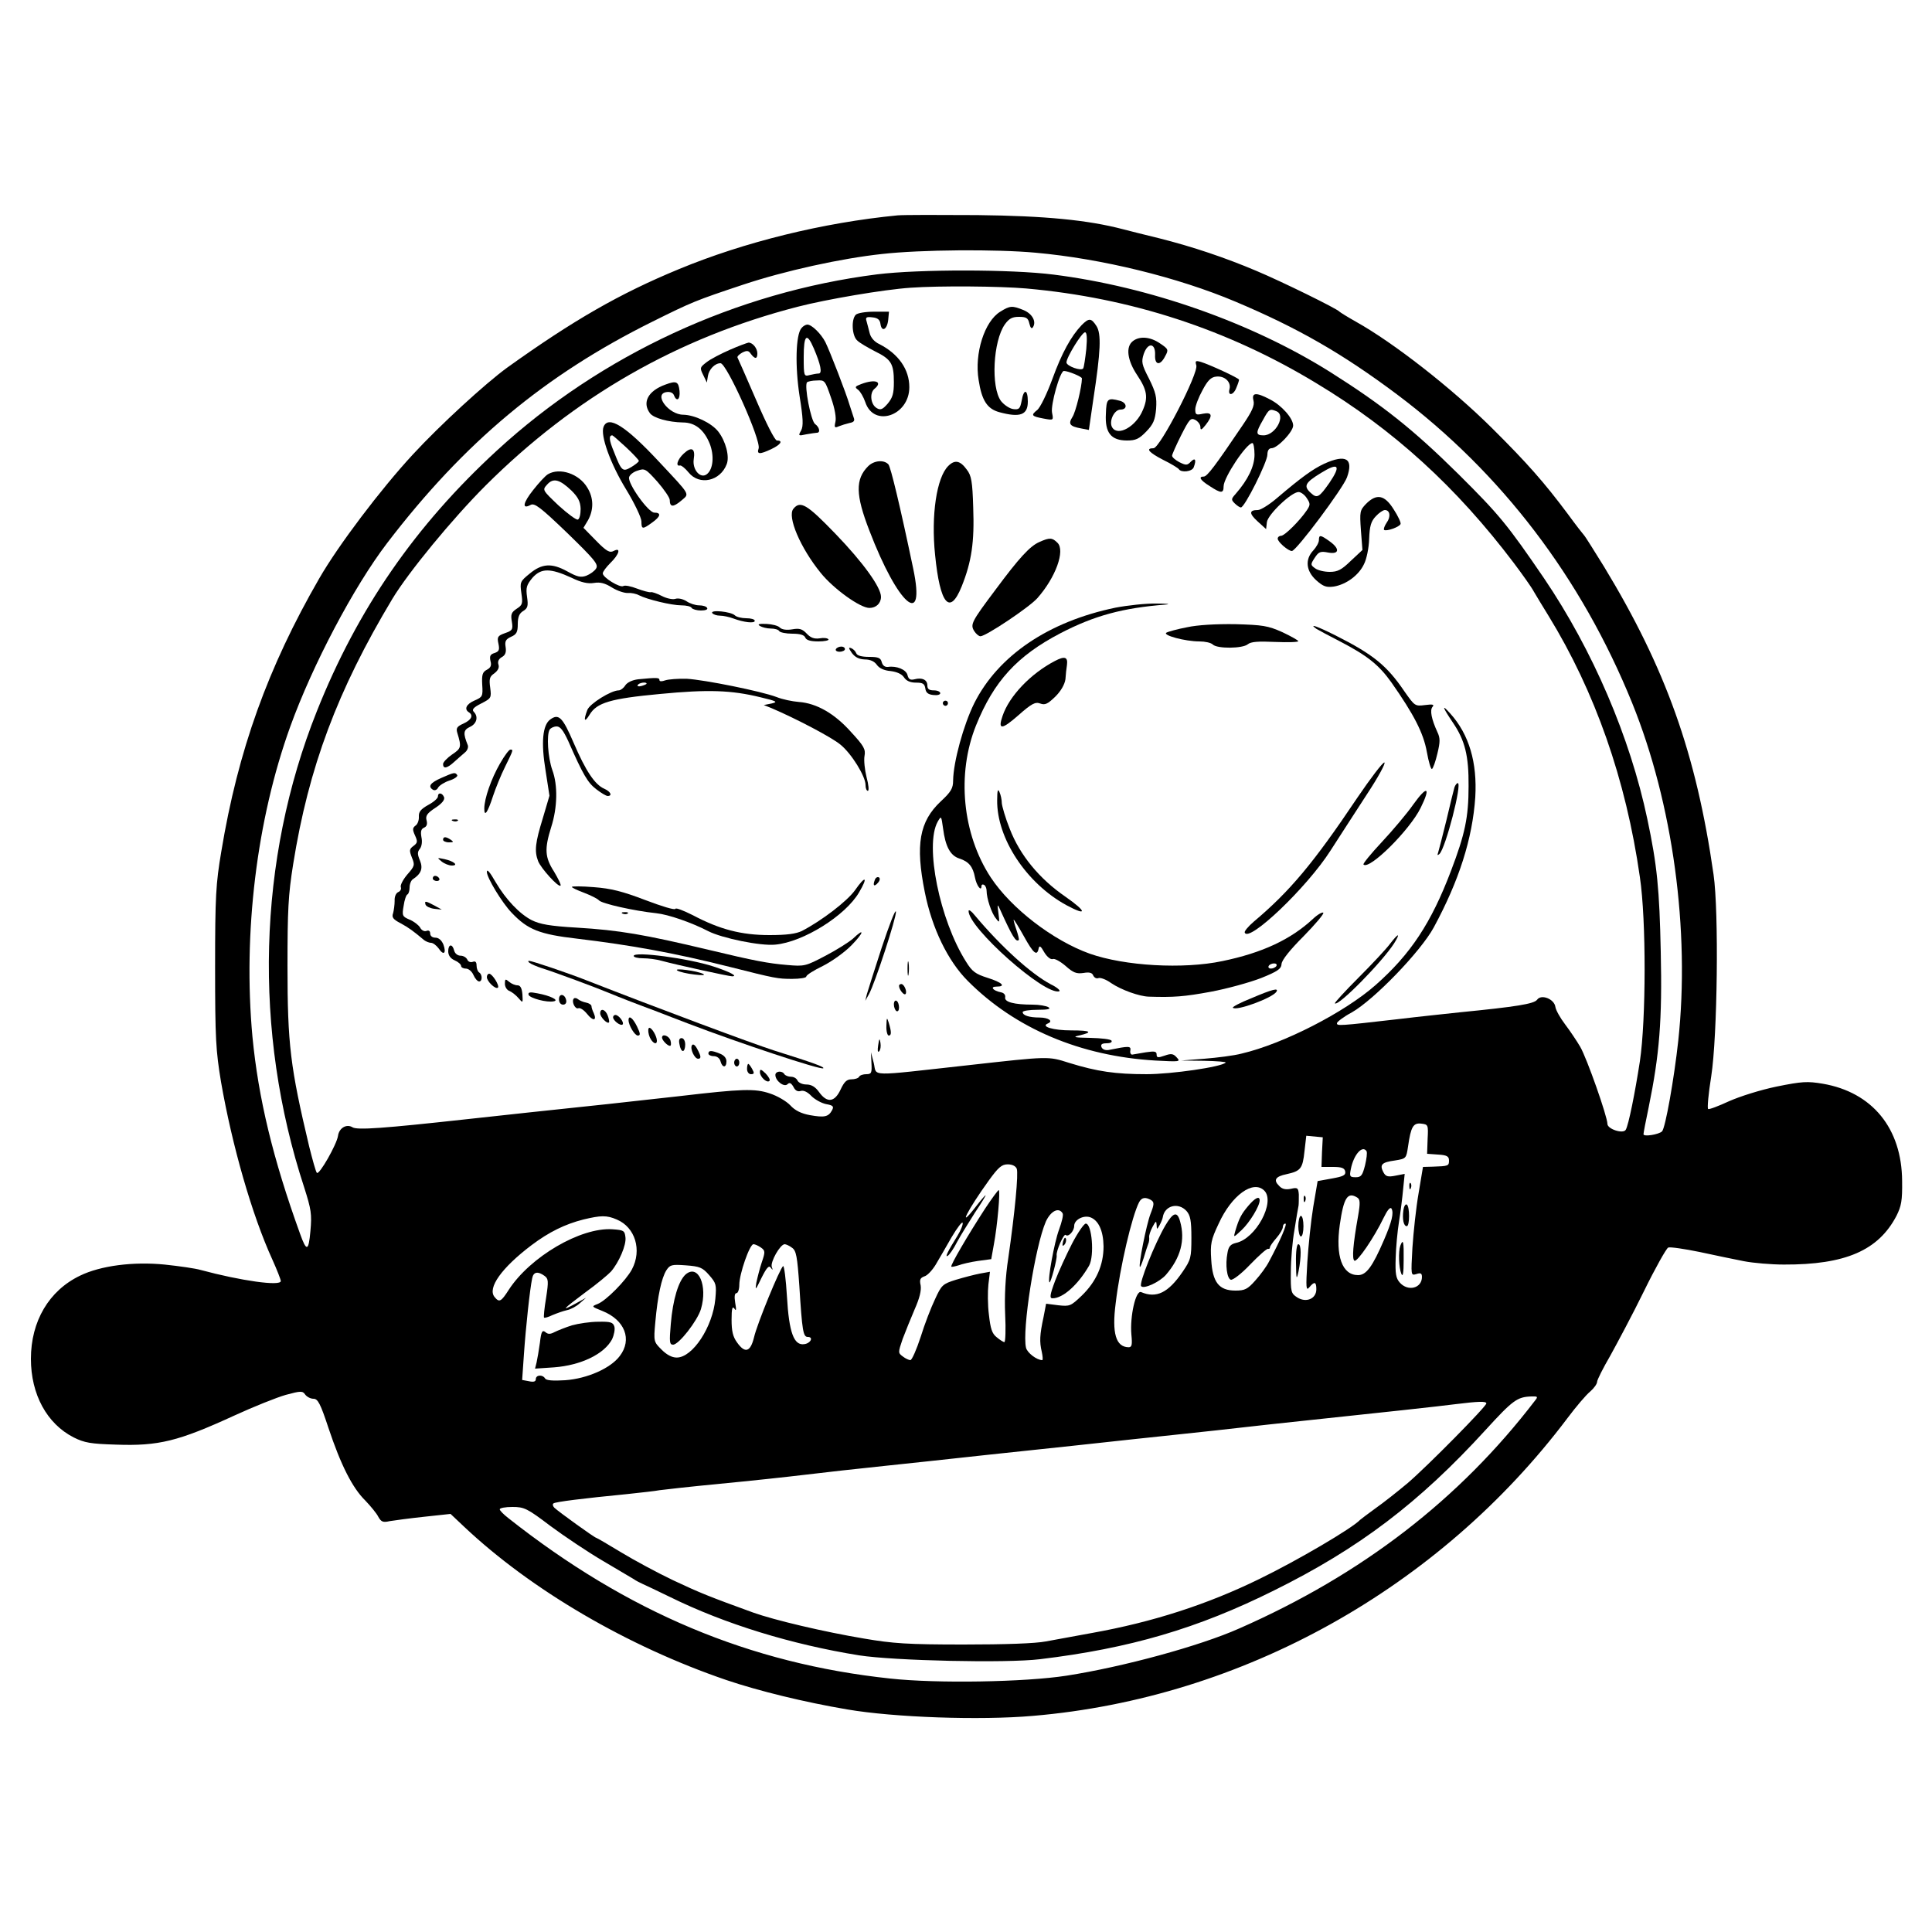 <?xml version="1.0" standalone="no"?>
<!DOCTYPE svg PUBLIC "-//W3C//DTD SVG 20010904//EN"
 "http://www.w3.org/TR/2001/REC-SVG-20010904/DTD/svg10.dtd">
<svg version="1.0" xmlns="http://www.w3.org/2000/svg"
 width="750pt" height="750pt" viewBox="0 0 750 750"
 preserveAspectRatio="xMidYMid meet">

<g transform="translate(0,750) scale(0.1,-0.1)"
fill="#000000" stroke="none">
<path d="M3485 6664 c-290 -28 -597 -104 -850 -209 -230 -95 -409 -198 -666
-382 -84 -61 -260 -222 -367 -338 -123 -133 -289 -352 -363 -481 -199 -345
-315 -667 -380 -1060 -21 -125 -24 -171 -24 -449 0 -278 3 -324 23 -445 43
-247 120 -516 199 -689 18 -40 33 -78 33 -84 0 -21 -155 1 -311 43 -20 6 -83
15 -140 21 -121 12 -248 -4 -328 -43 -121 -58 -191 -177 -191 -323 0 -138 62
-252 166 -305 42 -21 66 -25 164 -28 166 -6 242 13 460 113 74 34 164 70 199
80 59 16 66 16 76 1 7 -9 21 -16 32 -16 17 0 27 -19 58 -113 48 -144 93 -233
143 -282 21 -22 45 -51 51 -64 11 -19 18 -22 44 -16 18 3 78 11 134 17 l102
11 53 -50 c260 -245 634 -464 1018 -595 124 -42 303 -86 469 -114 181 -31 515
-43 721 -25 813 69 1578 496 2075 1156 33 44 72 90 88 103 15 13 27 30 27 38
0 7 23 53 51 101 27 49 87 161 131 251 44 90 87 166 94 169 8 3 62 -5 121 -17
60 -13 137 -29 173 -36 36 -7 106 -13 155 -13 239 -1 367 55 437 189 19 38 23
59 22 135 -1 205 -116 345 -308 378 -60 10 -80 9 -179 -11 -63 -13 -142 -38
-185 -57 -41 -19 -78 -33 -81 -30 -4 2 1 59 12 127 24 154 30 638 9 783 -67
469 -186 801 -425 1195 -39 63 -73 117 -76 120 -3 3 -33 41 -65 85 -91 122
-158 198 -294 333 -157 156 -383 332 -528 413 -32 18 -61 36 -64 39 -8 11
-226 118 -324 159 -118 50 -245 93 -376 126 -58 14 -121 30 -140 35 -137 36
-303 52 -565 55 -148 1 -288 1 -310 -1z m535 -145 c256 -23 551 -95 776 -190
242 -102 416 -202 627 -360 405 -304 716 -712 913 -1198 158 -390 225 -883
179 -1311 -16 -147 -50 -339 -63 -352 -12 -12 -72 -22 -72 -11 0 5 9 52 20
104 42 205 53 338 47 604 -5 243 -14 336 -52 515 -67 318 -212 656 -401 935
-142 208 -173 246 -333 405 -176 174 -295 268 -496 395 -305 192 -703 332
-1075 379 -165 21 -523 21 -685 1 -546 -69 -1071 -312 -1475 -683 -317 -291
-542 -616 -700 -1013 -230 -576 -248 -1243 -49 -1849 27 -85 30 -103 24 -169
-7 -79 -15 -81 -40 -11 -106 293 -162 527 -185 765 -37 402 16 842 147 1205
86 238 246 542 376 712 299 391 612 652 1029 859 155 77 167 82 353 144 162
54 381 102 539 119 151 17 444 19 596 5z m-35 -139 c404 -36 779 -158 1124
-367 301 -181 545 -404 768 -699 33 -44 68 -93 77 -110 9 -16 35 -58 57 -94
181 -295 301 -636 355 -1015 25 -167 24 -554 0 -715 -19 -123 -44 -248 -55
-266 -10 -17 -71 3 -71 23 0 28 -80 256 -106 300 -13 22 -39 61 -58 86 -19 25
-36 55 -38 68 -4 31 -55 51 -71 28 -12 -16 -79 -27 -302 -49 -55 -6 -161 -17
-235 -26 -235 -27 -240 -27 -240 -16 0 5 26 25 58 42 86 49 267 236 318 330
98 181 150 344 161 505 8 135 -24 244 -97 325 -35 39 -31 26 10 -35 47 -69 62
-129 61 -247 0 -121 -14 -186 -68 -328 -77 -203 -157 -324 -293 -444 -120
-106 -358 -228 -520 -266 -30 -8 -95 -16 -145 -20 l-90 -7 89 -1 c49 -1 87 -4
84 -7 -16 -17 -211 -45 -307 -45 -120 0 -191 10 -301 44 -82 26 -76 26 -390
-9 -398 -44 -355 -45 -368 8 l-11 42 2 -42 c2 -38 0 -43 -20 -43 -12 0 -25 -4
-28 -10 -3 -6 -17 -10 -30 -10 -18 0 -28 -10 -42 -40 -23 -49 -52 -53 -83 -10
-15 21 -30 30 -50 30 -15 0 -30 7 -34 15 -3 8 -14 15 -25 15 -11 0 -23 5 -26
10 -9 15 -35 12 -35 -3 0 -23 34 -49 47 -36 8 8 14 5 23 -10 7 -15 17 -20 29
-16 11 3 26 -4 41 -20 13 -13 38 -27 56 -31 28 -5 32 -9 24 -24 -14 -26 -30
-29 -86 -19 -33 6 -58 18 -76 38 -15 16 -51 37 -79 46 -58 20 -110 18 -349
-10 -74 -8 -200 -22 -280 -31 -237 -25 -396 -42 -550 -59 -319 -35 -424 -43
-442 -31 -23 14 -52 -3 -56 -34 -5 -33 -73 -153 -82 -143 -4 4 -17 51 -30 103
-73 307 -84 395 -84 700 0 217 3 276 22 395 60 376 172 675 385 1030 62 103
233 311 362 440 346 345 746 574 1211 694 112 29 335 67 439 74 112 8 347 6
450 -3z m1557 -3302 l-2 -57 42 -3 c35 -2 43 -7 43 -23 0 -21 -2 -22 -63 -24
l-38 -1 -17 -102 c-10 -57 -20 -152 -24 -212 -6 -108 -6 -108 15 -102 17 6 22
3 22 -11 0 -44 -54 -58 -86 -22 -15 17 -18 34 -16 95 1 41 7 105 13 142 6 37
13 93 16 126 l6 59 -36 -7 c-30 -6 -38 -3 -47 14 -15 29 -6 38 45 45 44 7 44
8 51 54 11 77 20 93 52 89 26 -3 27 -5 24 -60z m-410 -50 l-2 -58 44 0 c34 0
45 -4 48 -17 3 -15 -7 -20 -52 -28 l-55 -10 -17 -100 c-9 -55 -19 -152 -23
-215 -6 -100 -5 -113 8 -97 20 24 27 21 27 -8 0 -37 -40 -54 -75 -31 -23 15
-25 21 -24 99 0 45 6 118 14 162 7 44 14 87 16 95 1 8 1 28 1 43 -2 26 -5 28
-31 22 -20 -4 -34 -1 -45 11 -24 23 -15 37 29 46 54 12 62 21 69 89 l7 60 32
-3 32 -3 -3 -57z m173 3 c3 -6 0 -30 -6 -55 -10 -39 -15 -46 -36 -46 -23 0
-25 3 -19 32 11 56 45 94 61 69z m-1358 -68 c7 -18 -7 -168 -33 -348 -11 -70
-15 -149 -12 -217 3 -60 1 -108 -3 -108 -4 0 -17 8 -30 19 -18 14 -24 33 -30
87 -5 38 -5 91 -2 118 l6 49 -39 -7 c-21 -4 -63 -15 -93 -24 -51 -16 -56 -20
-81 -75 -15 -31 -41 -98 -56 -147 -16 -49 -34 -90 -40 -90 -5 0 -19 6 -29 14
-19 14 -19 15 -1 68 11 29 32 81 47 116 19 43 26 72 23 92 -5 22 -2 29 14 35
12 3 31 24 44 45 13 22 41 70 62 107 22 37 41 62 43 56 2 -6 -7 -29 -20 -50
-38 -61 -50 -86 -38 -78 6 3 23 27 36 53 14 26 46 77 70 115 25 37 43 67 41
67 -2 0 -20 -21 -40 -47 -71 -91 -30 -10 53 105 37 51 50 62 73 62 18 0 31 -7
35 -17z m961 -85 c44 -44 -33 -187 -110 -203 -21 -5 -29 -14 -33 -39 -9 -46
-2 -99 13 -104 8 -2 42 24 75 59 34 35 65 63 70 61 4 -1 7 1 7 6 0 4 11 20 25
36 14 16 25 35 25 43 0 7 4 13 10 13 8 0 -19 -64 -64 -148 -9 -18 -33 -51 -53
-73 -30 -34 -41 -39 -77 -39 -64 0 -89 32 -94 120 -4 61 -1 77 29 140 50 110
134 171 177 128z m361 -27 c11 -7 12 -20 3 -72 -20 -112 -24 -167 -14 -173 11
-6 77 91 113 166 15 31 26 44 31 36 9 -17 2 -49 -30 -123 -44 -102 -68 -135
-100 -135 -62 0 -88 74 -71 195 15 105 30 130 68 106z m-800 -10 c12 -8 12
-16 -3 -54 -16 -42 -47 -199 -41 -205 2 -2 8 14 15 35 6 21 14 45 17 53 4 8 5
21 4 27 -1 7 5 25 13 40 13 24 15 25 16 8 1 -19 1 -19 11 -2 6 11 12 25 13 32
7 45 60 59 92 24 15 -17 19 -37 19 -104 0 -77 -2 -85 -34 -132 -56 -82 -102
-104 -161 -79 -21 9 -44 -94 -38 -164 4 -41 2 -50 -11 -50 -49 1 -65 54 -50
170 17 143 63 338 91 393 10 19 25 21 47 8z m-344 -51 c4 -6 -3 -34 -14 -64
-18 -48 -45 -196 -37 -204 5 -4 30 91 28 104 -3 17 28 87 35 80 10 -10 33 15
33 35 0 23 34 42 61 34 33 -11 52 -52 53 -113 0 -73 -28 -137 -85 -192 -42
-40 -46 -42 -91 -37 l-47 6 -10 -52 c-15 -69 -16 -96 -7 -134 4 -18 5 -33 2
-33 -21 0 -58 28 -63 48 -16 67 35 393 77 490 19 41 50 57 65 32z m-1731 -24
c72 -30 99 -119 59 -194 -23 -43 -101 -122 -133 -134 -25 -10 -24 -10 18 -27
88 -35 117 -111 68 -175 -36 -48 -127 -88 -212 -94 -47 -3 -74 -1 -78 7 -10
16 -36 14 -36 -3 0 -9 -8 -12 -26 -8 l-27 5 7 101 c7 102 23 252 32 294 5 25
22 28 48 9 15 -11 16 -20 6 -85 -7 -41 -10 -75 -8 -77 2 -2 17 2 33 10 17 7
42 16 56 19 15 3 37 15 50 27 l24 21 -38 -21 c-62 -34 -54 -25 34 41 46 33 91
71 101 82 31 36 60 103 56 133 -3 26 -7 28 -51 31 -123 8 -319 -107 -402 -235
-30 -47 -37 -50 -55 -28 -29 35 28 114 143 201 69 52 131 82 202 100 67 16 90
17 129 0z m560 -109 c17 -12 17 -17 3 -58 -8 -24 -17 -60 -21 -79 -5 -31 -3
-29 20 19 20 40 29 50 36 40 8 -11 9 -10 4 3 -6 19 32 87 50 88 5 0 19 -6 29
-14 16 -11 20 -34 28 -147 11 -178 15 -199 33 -199 23 0 11 -25 -14 -28 -40
-6 -59 45 -67 184 -4 68 -11 122 -15 119 -12 -8 -101 -224 -113 -277 -14 -57
-35 -63 -66 -19 -16 22 -21 44 -21 88 0 43 3 54 11 43 7 -11 8 -5 3 23 -4 24
-2 37 5 37 6 0 11 15 11 33 0 41 40 157 55 157 6 0 19 -6 29 -13z m-201 -107
c27 -31 29 -37 24 -92 -10 -109 -88 -228 -150 -228 -19 0 -39 11 -59 31 -30
30 -31 31 -24 107 9 101 24 171 43 201 14 21 20 23 75 19 54 -4 65 -8 91 -38z
m3206 -487 c-293 -383 -671 -675 -1149 -885 -153 -68 -451 -149 -670 -183
-161 -25 -503 -31 -685 -11 -544 58 -1019 257 -1482 623 -18 14 -33 29 -33 34
0 5 22 9 49 9 46 0 57 -5 148 -74 54 -40 145 -101 203 -135 58 -34 112 -66
120 -71 8 -6 24 -14 35 -19 11 -5 58 -27 105 -50 215 -106 474 -185 735 -227
135 -21 571 -31 702 -15 349 42 612 119 909 267 329 163 563 340 822 624 105
115 122 127 176 129 26 1 27 -1 15 -16z m-189 -11 c0 -12 -229 -244 -305 -309
-38 -32 -95 -77 -125 -98 -30 -22 -57 -42 -60 -45 -31 -33 -244 -158 -390
-229 -204 -100 -416 -168 -650 -210 -63 -12 -144 -26 -180 -33 -41 -8 -158
-12 -320 -12 -217 0 -274 4 -385 23 -156 26 -350 72 -431 101 -171 62 -208 77
-310 125 -61 29 -152 78 -203 109 -51 31 -94 56 -96 56 -6 0 -146 101 -163
117 -6 6 -8 14 -3 17 9 6 112 19 286 36 55 6 111 12 125 15 14 2 120 14 235
25 116 11 264 27 330 35 66 8 208 24 315 35 107 11 233 25 280 30 47 5 173 19
280 30 107 11 233 25 280 30 47 5 173 19 280 30 107 11 231 25 275 30 44 5
143 16 220 24 313 33 534 57 595 65 89 11 120 12 120 3z"/>
<path d="M3883 6290 c-61 -37 -101 -162 -84 -265 12 -79 33 -112 80 -125 81
-22 111 -11 111 41 0 49 -16 51 -24 3 -6 -31 -10 -35 -33 -32 -14 2 -35 16
-47 31 -40 54 -31 233 15 298 16 22 28 29 54 29 29 0 36 -4 41 -26 4 -17 9
-22 14 -14 14 22 -3 52 -36 66 -44 18 -53 18 -91 -6z"/>
<path d="M3322 6278 c-18 -18 -15 -82 6 -100 9 -9 40 -27 69 -42 63 -31 73
-48 73 -120 0 -44 -5 -60 -24 -83 -20 -23 -28 -26 -43 -17 -23 14 -28 57 -9
74 35 28 4 40 -51 19 -24 -9 -26 -12 -12 -22 9 -7 21 -28 28 -48 33 -100 171
-53 171 58 0 69 -42 129 -116 167 -20 9 -34 26 -38 43 -4 15 -9 36 -12 46 -5
15 -1 18 23 15 20 -2 29 -9 31 -26 5 -33 26 -21 30 16 l3 32 -58 0 c-33 0 -64
-5 -71 -12z"/>
<path d="M4199 6238 c-41 -43 -77 -108 -114 -210 -21 -57 -47 -111 -59 -120
-25 -20 -22 -24 26 -33 38 -7 38 -7 32 23 -6 30 31 162 46 162 16 0 70 -22 70
-29 0 -31 -24 -131 -37 -150 -17 -27 -10 -36 33 -44 l31 -6 17 117 c29 189 32
257 12 287 -20 31 -29 31 -57 3z m18 -93 c-4 -36 -9 -70 -12 -75 -7 -12 -65 9
-65 23 0 20 60 117 72 117 7 0 9 -20 5 -65z"/>
<path d="M3111 6226 c-22 -26 -25 -148 -7 -264 14 -87 15 -116 6 -133 -12 -21
-11 -22 20 -15 18 3 36 6 41 6 15 0 10 22 -7 34 -16 12 -43 150 -31 162 3 3
20 7 38 7 31 2 32 0 55 -67 15 -42 21 -79 17 -94 -5 -22 -3 -24 13 -17 10 4
29 10 42 13 17 3 21 9 16 21 -3 9 -10 31 -16 49 -13 45 -77 210 -94 244 -17
33 -53 68 -70 68 -6 0 -17 -6 -23 -14z m48 -78 c27 -63 34 -98 19 -98 -7 0
-23 -3 -35 -6 -22 -6 -23 -4 -23 70 0 87 12 97 39 34z"/>
<path d="M4398 6176 c-29 -22 -22 -75 17 -133 38 -57 43 -86 21 -136 -26 -62
-95 -102 -118 -67 -15 23 7 70 32 70 27 0 26 26 -2 34 -49 13 -53 9 -55 -51
-4 -73 20 -103 82 -103 34 0 47 6 75 35 27 28 34 44 38 88 3 45 -1 63 -27 116
-29 56 -31 66 -21 97 16 46 46 43 44 -4 -2 -40 20 -43 39 -5 14 25 13 28 -20
50 -38 26 -79 29 -105 9z"/>
<path d="M2833 6142 c-34 -15 -75 -36 -90 -48 -26 -20 -27 -22 -13 -50 l14
-29 4 25 c4 26 27 50 49 50 24 0 158 -299 148 -331 -8 -23 4 -24 50 -2 36 17
46 33 21 33 -8 0 -41 65 -81 158 -37 86 -70 160 -72 164 -2 4 6 12 18 19 18 9
25 9 34 -5 16 -21 25 -20 25 2 0 20 -18 42 -34 42 -6 -1 -39 -13 -73 -28z"/>
<path d="M4644 6082 c10 -29 -141 -322 -166 -322 -32 0 -19 -16 37 -45 31 -15
58 -32 61 -36 9 -15 52 -10 58 7 11 29 6 39 -11 22 -14 -15 -19 -15 -45 -2
-15 8 -28 19 -28 25 0 5 16 41 35 79 32 63 37 69 55 60 11 -6 20 -18 20 -28 0
-13 4 -12 20 8 29 37 26 51 -10 44 -27 -6 -30 -4 -30 17 0 13 13 47 28 74 20
38 33 51 53 53 33 4 59 -21 52 -48 -8 -29 16 -25 27 6 6 14 10 27 10 30 0 6
-115 59 -148 69 -21 6 -23 4 -18 -13z"/>
<path d="M2583 6007 c-67 -24 -91 -69 -60 -111 14 -19 72 -35 128 -36 47 0 82
-28 104 -82 18 -46 14 -98 -10 -118 -25 -21 -58 16 -52 57 7 42 -8 51 -39 22
-24 -22 -33 -51 -14 -46 5 1 20 -11 33 -27 42 -52 123 -34 148 32 12 30 -4 90
-33 127 -26 33 -91 64 -135 65 -58 0 -118 81 -65 88 13 2 25 -3 28 -12 11 -28
25 -17 22 16 -4 37 -12 41 -55 25z"/>
<path d="M4866 5945 c5 -19 -5 -41 -43 -97 -106 -157 -137 -198 -150 -198 -22
0 -14 -14 23 -37 44 -29 54 -29 54 -1 0 34 89 168 112 168 4 0 8 -20 8 -45 0
-45 -25 -97 -73 -152 -18 -20 -18 -23 -4 -37 9 -9 20 -16 24 -16 15 0 103 177
103 205 0 16 6 25 16 25 23 0 84 64 84 88 0 28 -45 79 -91 102 -53 28 -71 26
-63 -5z m88 -41 c40 -15 -2 -94 -49 -94 -31 0 -31 10 -2 60 23 42 26 44 51 34z"/>
<path d="M2343 5843 c-13 -33 26 -142 87 -242 33 -54 60 -111 60 -125 0 -31 4
-32 41 -5 34 24 37 39 9 39 -23 0 -103 112 -98 137 2 9 16 21 33 26 28 10 32
7 77 -43 26 -30 48 -62 48 -71 0 -28 13 -29 44 -3 33 29 41 16 -88 154 -128
137 -195 179 -213 133z m87 -79 c28 -26 50 -50 50 -53 0 -4 -13 -14 -29 -24
-34 -20 -38 -17 -68 60 -19 45 -20 63 -6 63 2 0 26 -21 53 -46z"/>
<path d="M5141 5700 c-45 -21 -89 -53 -182 -132 -30 -26 -65 -48 -76 -48 -34
0 -35 -13 -1 -44 l33 -30 3 27 c4 30 95 117 123 117 9 0 24 -11 32 -24 14 -21
14 -26 0 -47 -27 -40 -86 -99 -100 -99 -7 0 -13 -5 -13 -11 0 -13 41 -48 55
-48 17 0 199 244 214 286 26 73 -4 91 -88 53z m20 -74 c-40 -57 -48 -62 -72
-40 -30 27 -23 40 39 78 68 42 79 30 33 -38z"/>
<path d="M3370 5690 c-50 -50 -49 -111 5 -250 111 -290 220 -384 170 -147 -52
248 -87 392 -96 404 -17 19 -56 16 -79 -7z"/>
<path d="M3681 5691 c-45 -45 -67 -191 -51 -345 19 -192 57 -237 103 -123 39
97 50 173 45 307 -3 101 -7 124 -25 147 -26 36 -47 39 -72 14z"/>
<path d="M2127 5659 c-10 -6 -35 -33 -57 -61 -40 -50 -45 -77 -10 -58 15 8 37
-8 142 -109 107 -104 122 -122 112 -138 -6 -10 -23 -22 -38 -28 -22 -8 -36 -4
-74 17 -60 33 -98 31 -146 -9 -37 -30 -38 -33 -32 -76 6 -40 4 -46 -18 -60
-21 -14 -24 -22 -19 -50 5 -31 2 -35 -27 -45 -28 -10 -31 -15 -25 -41 5 -24 2
-30 -15 -36 -17 -5 -20 -12 -16 -31 5 -17 1 -26 -14 -34 -17 -9 -20 -19 -18
-58 3 -45 1 -48 -29 -61 -33 -14 -42 -34 -23 -46 19 -12 10 -30 -21 -44 -25
-11 -29 -18 -24 -35 17 -56 16 -61 -20 -85 -19 -13 -35 -30 -35 -37 0 -20 16
-17 44 9 13 12 32 28 41 36 9 7 14 20 11 28 -19 47 -17 59 8 71 27 12 34 40
15 59 -8 8 -1 17 29 32 39 20 40 22 35 61 -5 35 -2 44 16 56 14 11 20 22 16
34 -4 12 1 22 13 29 13 7 18 18 15 38 -4 24 0 31 21 41 21 9 26 18 26 49 0 28
6 42 21 51 18 11 20 20 15 55 -5 36 -2 46 21 74 34 38 69 38 152 0 37 -18 63
-24 87 -20 24 4 43 -1 70 -18 21 -13 49 -22 62 -21 13 1 32 -3 43 -9 31 -16
126 -39 164 -39 19 0 37 -4 40 -10 3 -5 20 -10 36 -10 18 0 28 4 24 10 -3 6
-17 10 -31 10 -14 0 -36 7 -49 16 -14 9 -33 13 -44 9 -11 -3 -34 2 -53 12 -18
9 -37 16 -42 14 -6 -1 -29 5 -53 14 -23 9 -47 14 -53 10 -13 -8 -80 33 -80 49
0 7 14 25 30 41 34 33 42 62 12 46 -15 -8 -28 -1 -68 40 l-49 50 18 30 c22 40
22 86 -3 126 -32 54 -107 79 -153 52z m92 -64 c25 -25 34 -42 35 -70 0 -21 -4
-40 -11 -42 -6 -2 -40 23 -75 55 -63 60 -63 60 -44 81 24 27 49 20 95 -24z"/>
<path d="M5303 5544 c-24 -25 -25 -30 -20 -102 l6 -77 -45 -42 c-36 -35 -51
-43 -82 -43 -21 0 -47 6 -57 14 -18 13 -18 15 -1 41 15 23 22 26 52 20 44 -8
46 15 5 44 -35 25 -41 26 -41 4 0 -9 -10 -27 -22 -40 -33 -35 -28 -80 12 -116
27 -24 39 -28 68 -24 48 8 97 44 117 87 10 19 19 63 20 98 2 50 7 68 26 88 12
13 28 24 35 24 20 0 24 -26 7 -49 -8 -12 -13 -25 -10 -28 8 -7 60 11 64 23 2
5 -10 31 -27 57 -35 56 -66 62 -107 21z"/>
<path d="M3080 5525 c-25 -30 27 -152 106 -249 50 -62 153 -136 189 -136 26 0
45 18 45 43 0 37 -69 133 -177 245 -110 114 -136 130 -163 97z"/>
<path d="M4035 5396 c-37 -16 -79 -62 -171 -186 -93 -124 -98 -134 -82 -160 7
-11 18 -20 24 -20 21 0 189 112 221 148 71 80 109 185 78 215 -20 20 -30 21
-70 3z"/>
<path d="M4330 5141 c-260 -54 -455 -186 -548 -371 -42 -85 -81 -228 -82 -300
0 -30 -8 -44 -48 -81 -83 -78 -99 -168 -62 -352 28 -141 90 -268 167 -345 184
-185 438 -292 728 -309 95 -5 99 -5 83 12 -13 15 -22 16 -47 7 -26 -9 -31 -8
-31 4 0 13 -8 14 -42 9 -24 -4 -47 -8 -53 -9 -5 0 -9 7 -7 16 3 18 -5 18 -84
2 -13 -2 -24 2 -28 11 -4 11 2 15 20 15 14 0 22 4 19 10 -3 6 -41 10 -83 11
-60 1 -70 3 -44 9 57 13 48 20 -29 20 -70 0 -121 15 -91 27 22 9 2 23 -33 23
-39 0 -65 8 -65 21 0 5 26 9 58 9 40 0 53 3 42 10 -8 5 -36 10 -61 10 -72 0
-110 10 -107 28 2 10 -5 18 -17 20 -30 6 -43 22 -17 22 39 0 23 16 -34 34 -47
15 -60 24 -84 63 -102 161 -161 451 -110 543 14 24 14 24 21 -26 9 -70 28
-106 64 -117 36 -12 52 -31 60 -74 6 -31 25 -56 25 -33 0 6 5 8 10 5 6 -3 10
-14 10 -23 0 -29 19 -87 36 -107 14 -19 15 -18 10 20 -5 36 -4 37 6 15 48
-106 62 -129 73 -119 2 2 -3 21 -10 42 -7 20 -11 37 -10 37 2 0 20 -29 40 -65
37 -67 51 -78 57 -47 3 13 8 10 22 -15 11 -18 25 -29 33 -26 7 3 29 -9 50 -27
29 -26 42 -31 69 -27 23 4 34 1 38 -10 4 -8 12 -13 20 -10 7 3 30 -5 49 -19
40 -27 110 -52 147 -53 96 -3 137 0 240 19 64 12 151 36 195 53 65 26 79 36
80 55 1 15 33 55 85 107 46 47 81 88 77 92 -4 3 -22 -7 -40 -24 -86 -80 -197
-132 -352 -164 -152 -32 -379 -19 -515 29 -142 51 -304 175 -384 296 -110 168
-133 401 -57 590 69 171 159 270 328 358 131 68 241 98 408 111 22 2 6 4 -35
4 -41 1 -113 -7 -160 -16z m625 -1391 c-3 -5 -13 -10 -21 -10 -8 0 -12 5 -9
10 3 6 13 10 21 10 8 0 12 -4 9 -10z"/>
<path d="M2765 5120 c3 -5 17 -10 30 -10 13 0 36 -5 52 -11 40 -15 83 -20 83
-9 0 6 -15 10 -33 10 -18 0 -38 5 -44 11 -15 15 -97 23 -88 9z"/>
<path d="M2950 5070 c8 -5 27 -10 42 -10 15 0 30 -4 33 -10 3 -5 26 -10 51
-10 30 0 46 -5 50 -15 4 -10 20 -15 51 -15 24 0 42 4 39 8 -3 5 -18 7 -34 4
-21 -3 -35 2 -50 18 -17 18 -28 22 -56 17 -23 -4 -41 -1 -49 7 -6 7 -30 13
-52 14 -29 1 -36 -1 -25 -8z"/>
<path d="M4608 5065 c-37 -7 -73 -17 -80 -21 -16 -10 73 -34 128 -34 22 0 45
-5 52 -12 17 -17 116 -16 136 1 12 10 40 12 106 9 49 -2 90 -1 90 3 0 3 -28
19 -62 35 -56 25 -76 28 -183 31 -75 1 -146 -3 -187 -12z"/>
<path d="M5110 5059 c8 -5 49 -27 90 -48 108 -56 153 -92 202 -161 87 -124
124 -196 137 -269 7 -39 16 -69 20 -66 4 2 14 29 21 60 11 45 11 60 0 83 -23
50 -30 85 -19 98 8 9 1 11 -29 7 -39 -5 -40 -4 -80 53 -68 100 -120 143 -269
218 -70 35 -104 47 -73 25z"/>
<path d="M3245 4980 c-3 -5 3 -10 14 -10 12 0 21 5 21 10 0 6 -6 10 -14 10 -8
0 -18 -4 -21 -10z"/>
<path d="M3307 4965 c13 -17 28 -24 50 -25 21 0 37 -7 47 -21 9 -13 28 -22 53
-24 24 -3 43 -11 52 -24 9 -14 24 -21 47 -21 26 0 33 -4 36 -22 2 -17 11 -24
31 -26 15 -2 27 1 27 7 0 6 -11 11 -25 11 -18 0 -25 5 -25 19 0 22 -20 32 -50
24 -16 -4 -23 0 -27 16 -5 22 -43 37 -76 32 -12 -1 -20 5 -24 18 -4 17 -13 21
-49 21 -29 0 -47 5 -50 14 -3 8 -12 17 -20 20 -11 4 -10 0 3 -19z"/>
<path d="M4095 4934 c-94 -49 -177 -136 -203 -213 -19 -55 -4 -55 61 2 52 46
66 53 85 46 19 -7 29 -2 59 27 22 22 36 47 39 67 1 18 4 43 6 56 4 31 -9 35
-47 15z"/>
<path d="M2477 4863 c-23 -3 -42 -12 -50 -24 -6 -10 -18 -19 -25 -19 -30 0
-113 -52 -122 -76 -16 -42 -11 -51 9 -18 28 46 80 62 273 80 187 18 277 15
391 -13 63 -15 68 -18 42 -24 l-30 -6 30 -12 c96 -41 235 -114 268 -142 43
-35 97 -123 97 -156 0 -13 4 -23 9 -23 5 0 3 24 -5 53 -7 28 -11 66 -8 82 5
26 -2 39 -52 93 -64 72 -134 112 -203 117 -25 2 -64 10 -86 19 -61 23 -280 67
-349 71 -33 1 -71 -2 -83 -6 -14 -5 -23 -5 -23 1 0 10 -10 10 -83 3z m33 -17
c0 -2 -9 -6 -20 -9 -11 -3 -18 -1 -14 4 5 9 34 13 34 5z"/>
<path d="M3660 4770 c0 -5 5 -10 10 -10 6 0 10 5 10 10 0 6 -4 10 -10 10 -5 0
-10 -4 -10 -10z"/>
<path d="M2136 4707 c-30 -22 -36 -90 -18 -199 l15 -97 -26 -88 c-29 -94 -33
-127 -18 -166 11 -28 79 -103 87 -95 3 3 -9 27 -25 54 -36 56 -38 88 -11 174
24 75 26 162 4 221 -17 48 -23 137 -10 157 4 6 16 12 27 12 14 0 26 -16 45
-57 58 -132 76 -162 109 -187 18 -14 38 -26 44 -26 19 0 12 17 -13 28 -37 16
-72 69 -119 178 -43 100 -58 115 -91 91z"/>
<path d="M1941 4536 c-34 -59 -61 -136 -61 -175 0 -34 13 -16 34 49 10 30 31
82 47 114 33 67 32 66 20 66 -5 0 -23 -24 -40 -54z"/>
<path d="M5269 4403 c-171 -255 -262 -363 -402 -481 -21 -18 -37 -37 -35 -42
14 -42 242 175 333 318 33 51 96 149 141 218 45 68 75 124 68 124 -7 0 -54
-62 -105 -137z"/>
<path d="M1713 4480 c-43 -19 -53 -33 -32 -46 7 -4 16 0 20 9 5 8 25 21 44 27
19 6 33 16 30 21 -8 12 -12 11 -62 -11z"/>
<path d="M5646 4443 c-3 -10 -17 -67 -31 -127 -15 -60 -29 -116 -32 -125 -4
-11 -3 -13 5 -6 24 23 89 275 71 275 -4 0 -10 -8 -13 -17z"/>
<path d="M3871 4394 c-2 -148 113 -323 269 -408 82 -44 79 -25 -4 33 -102 70
-177 162 -216 263 -17 42 -30 88 -31 100 0 13 -4 32 -9 43 -6 15 -9 7 -9 -31z"/>
<path d="M5487 4378 c-25 -36 -81 -102 -123 -147 -42 -45 -74 -84 -71 -87 22
-23 180 134 222 220 40 81 26 89 -28 14z"/>
<path d="M1700 4408 c0 -7 -17 -22 -38 -33 -28 -16 -37 -26 -36 -45 1 -14 -5
-30 -13 -35 -12 -9 -12 -16 -2 -38 11 -24 10 -29 -6 -41 -16 -12 -17 -17 -6
-45 12 -29 11 -33 -18 -66 -16 -19 -28 -41 -25 -49 3 -7 -2 -16 -10 -19 -9 -4
-15 -18 -14 -34 0 -15 -3 -37 -6 -48 -6 -16 0 -24 29 -39 33 -18 49 -30 92
-66 7 -5 19 -10 26 -10 8 0 21 -10 30 -22 19 -29 31 -19 18 16 -7 16 -18 26
-31 26 -12 0 -20 7 -20 16 0 10 -6 14 -15 10 -8 -3 -19 3 -24 13 -6 10 -24 24
-41 31 -28 12 -30 15 -23 54 3 22 10 43 15 44 4 2 8 14 8 27 0 13 6 28 13 32
32 21 40 42 27 73 -10 24 -10 33 0 45 7 9 10 27 6 45 -4 23 -1 32 10 37 10 4
14 13 10 28 -5 18 2 28 34 49 26 17 37 31 34 41 -7 18 -24 20 -24 3z"/>
<path d="M1758 4313 c7 -3 16 -2 19 1 4 3 -2 6 -13 5 -11 0 -14 -3 -6 -6z"/>
<path d="M1720 4240 c0 -5 10 -10 23 -10 18 0 19 2 7 10 -19 13 -30 13 -30 0z"/>
<path d="M1714 4156 c11 -9 29 -16 40 -16 28 0 8 17 -29 25 -29 6 -29 6 -11
-9z"/>
<path d="M1890 4115 c0 -22 59 -120 97 -159 62 -65 107 -83 254 -100 209 -25
380 -56 594 -110 174 -44 184 -46 240 -46 30 0 55 4 55 9 0 6 29 24 64 41 34
17 85 53 112 81 48 49 52 70 5 25 -15 -13 -62 -43 -106 -66 -78 -41 -82 -42
-150 -36 -72 6 -126 16 -305 59 -248 59 -345 76 -512 86 -103 6 -142 13 -174
29 -47 24 -100 80 -139 146 -24 42 -35 54 -35 41z"/>
<path d="M1680 4090 c0 -5 7 -10 16 -10 8 0 12 5 9 10 -3 6 -10 10 -16 10 -5
0 -9 -4 -9 -10z"/>
<path d="M3396 4084 c-9 -23 -2 -28 13 -10 7 8 8 17 3 20 -6 3 -13 -1 -16 -10z"/>
<path d="M3319 4044 c-31 -43 -129 -118 -206 -158 -23 -11 -58 -16 -126 -16
-109 0 -193 22 -297 77 -36 18 -66 30 -68 25 -2 -6 -54 10 -117 34 -89 34
-133 45 -199 50 -48 4 -86 4 -86 1 0 -3 21 -13 48 -23 26 -10 52 -23 57 -29
11 -13 137 -41 222 -50 48 -5 137 -36 203 -70 53 -27 203 -58 260 -52 108 10
272 112 325 203 36 61 25 67 -16 8z"/>
<path d="M1652 3988 c3 -7 18 -14 34 -16 l29 -3 -29 16 c-34 18 -39 19 -34 3z"/>
<path d="M3423 3822 c-28 -86 -54 -168 -58 -182 l-6 -25 14 25 c23 41 108 301
105 321 -2 11 -26 -52 -55 -139z"/>
<path d="M3760 3964 c-2 -65 297 -330 352 -312 6 2 -8 15 -33 27 -77 41 -192
145 -296 269 -12 15 -22 22 -23 16z"/>
<path d="M2418 3953 c7 -3 16 -2 19 1 4 3 -2 6 -13 5 -11 0 -14 -3 -6 -6z"/>
<path d="M5396 3836 c-14 -19 -69 -78 -122 -131 -53 -53 -94 -98 -92 -100 13
-13 183 160 230 233 26 42 17 41 -16 -2z"/>
<path d="M1740 3807 c0 -16 9 -28 25 -35 14 -6 25 -16 25 -22 0 -5 8 -10 18
-10 11 0 24 -11 30 -25 6 -14 16 -25 22 -25 13 0 13 27 0 35 -5 3 -10 15 -10
27 0 14 -5 18 -15 14 -9 -3 -18 1 -21 9 -4 8 -15 15 -26 15 -11 0 -22 8 -25
20 -7 28 -23 25 -23 -3z"/>
<path d="M2460 3789 c0 -5 16 -9 36 -9 20 0 53 -4 73 -10 59 -16 260 -60 273
-60 24 0 -8 17 -72 38 -98 32 -310 60 -310 41z"/>
<path d="M3523 3740 c0 -25 2 -35 4 -22 2 12 2 32 0 45 -2 12 -4 2 -4 -23z"/>
<path d="M2056 3762 c5 -4 27 -14 49 -21 43 -13 210 -75 260 -96 41 -17 97
-39 178 -69 37 -14 95 -37 130 -50 196 -75 515 -181 523 -173 5 5 -35 20 -191
69 -90 29 -446 162 -730 273 -71 28 -210 75 -221 75 -5 0 -4 -4 2 -8z"/>
<path d="M2630 3732 c8 -5 38 -12 65 -15 31 -4 44 -3 35 2 -21 12 -120 25
-100 13z"/>
<path d="M1890 3707 c0 -17 34 -49 43 -41 7 8 -22 54 -34 54 -5 0 -9 -6 -9
-13z"/>
<path d="M1960 3681 c0 -12 8 -25 18 -28 9 -4 25 -16 35 -28 17 -20 17 -19 15
15 -2 24 -8 35 -19 35 -9 0 -24 6 -33 14 -14 12 -16 11 -16 -8z"/>
<path d="M3490 3673 c0 -14 19 -38 25 -32 8 8 -5 39 -16 39 -5 0 -9 -3 -9 -7z"/>
<path d="M4858 3625 c-43 -17 -75 -34 -72 -37 13 -14 154 38 169 62 10 16 -15
10 -97 -25z"/>
<path d="M2052 3638 c5 -13 72 -31 98 -25 22 4 -14 22 -64 31 -29 6 -37 4 -34
-6z"/>
<path d="M2170 3621 c0 -12 6 -21 16 -21 9 0 14 7 12 17 -5 25 -28 28 -28 4z"/>
<path d="M2228 3624 c-11 -10 4 -43 17 -38 7 3 22 -7 34 -22 23 -29 39 -27 26
3 -5 10 -9 22 -9 28 -1 5 -10 11 -21 13 -11 2 -25 8 -31 13 -6 5 -13 6 -16 3z"/>
<path d="M3470 3601 c0 -11 5 -23 10 -26 6 -3 10 3 10 14 0 11 -4 23 -10 26
-5 3 -10 -3 -10 -14z"/>
<path d="M2330 3566 c0 -14 27 -42 34 -35 2 2 0 14 -5 27 -9 24 -29 30 -29 8z"/>
<path d="M2380 3551 c0 -13 29 -35 37 -28 7 8 -15 37 -28 37 -5 0 -9 -4 -9 -9z"/>
<path d="M2440 3540 c0 -20 24 -60 36 -60 11 0 10 8 -3 35 -16 33 -33 46 -33
25z"/>
<path d="M3441 3518 c-1 -21 4 -38 9 -38 11 0 11 14 0 50 -7 22 -8 21 -9 -12z"/>
<path d="M2519 3483 c7 -27 31 -45 31 -23 0 17 -19 50 -29 50 -5 0 -6 -12 -2
-27z"/>
<path d="M2570 3472 c0 -10 21 -32 31 -32 4 0 5 9 2 20 -5 19 -33 29 -33 12z"/>
<path d="M2638 3445 c2 -14 8 -25 13 -25 5 0 9 11 9 25 0 14 -6 25 -14 25 -9
0 -12 -8 -8 -25z"/>
<path d="M3409 3442 c-3 -20 -2 -29 4 -23 5 5 7 19 5 32 -3 20 -5 19 -9 -9z"/>
<path d="M2686 3442 c-8 -13 10 -52 24 -52 13 0 12 10 -4 39 -8 15 -16 20 -20
13z"/>
<path d="M2750 3410 c0 -5 9 -10 21 -10 12 0 23 -8 26 -20 7 -26 23 -26 23 0
0 13 -10 24 -26 30 -32 13 -44 13 -44 0z"/>
<path d="M2850 3375 c0 -8 5 -15 10 -15 6 0 10 7 10 15 0 8 -4 15 -10 15 -5 0
-10 -7 -10 -15z"/>
<path d="M2900 3350 c0 -11 7 -20 15 -20 13 0 14 4 5 20 -6 11 -13 20 -15 20
-3 0 -5 -9 -5 -20z"/>
<path d="M2950 3338 c0 -18 27 -44 37 -34 4 4 -3 16 -15 29 -18 17 -22 18 -22
5z"/>
<path d="M5471 2894 c0 -11 3 -14 6 -6 3 7 2 16 -1 19 -3 4 -6 -2 -5 -13z"/>
<path d="M5448 2802 c-5 -35 1 -62 13 -62 12 0 12 77 0 84 -5 3 -11 -7 -13
-22z"/>
<path d="M5436 2664 c-8 -22 -6 -85 4 -109 6 -14 9 3 9 53 1 73 -2 85 -13 56z"/>
<path d="M5061 2844 c0 -11 3 -14 6 -6 3 7 2 16 -1 19 -3 4 -6 -2 -5 -13z"/>
<path d="M5040 2740 c0 -22 5 -40 10 -40 6 0 10 18 10 40 0 22 -4 40 -10 40
-5 0 -10 -18 -10 -40z"/>
<path d="M5031 2598 c1 -66 2 -69 10 -33 11 56 11 105 -1 105 -6 0 -10 -30 -9
-72z"/>
<path d="M3824 2808 c-70 -108 -135 -220 -131 -225 2 -2 15 1 28 5 13 5 47 13
75 17 l52 7 10 56 c14 74 26 212 19 212 -3 0 -27 -33 -53 -72z"/>
<path d="M4845 2818 c-26 -31 -35 -47 -50 -98 -7 -25 -7 -25 25 5 31 29 70 93
70 115 0 19 -18 10 -45 -22z"/>
<path d="M4524 2743 c-41 -70 -104 -227 -94 -236 11 -12 71 16 96 44 57 66 76
135 55 208 -11 40 -27 35 -57 -16z"/>
<path d="M4162 2673 c-22 -43 -52 -108 -66 -145 -21 -56 -22 -68 -10 -68 41 0
100 54 142 127 21 38 11 163 -13 163 -7 0 -31 -35 -53 -77z"/>
<path d="M4127 2681 c-4 -17 -3 -21 5 -13 5 5 8 16 6 23 -3 8 -7 3 -11 -10z"/>
<path d="M2220 2355 c-25 -8 -55 -20 -67 -26 -17 -9 -26 -9 -36 0 -12 9 -16 2
-21 -41 -4 -29 -10 -64 -13 -77 l-6 -24 74 5 c105 8 195 52 225 109 8 17 12
39 9 49 -5 17 -15 20 -63 19 -31 0 -77 -7 -102 -14z"/>
<path d="M2662 2553 c-28 -25 -50 -97 -58 -193 -6 -70 -5 -80 9 -80 22 0 94
92 108 138 27 91 -10 176 -59 135z"/>
</g>
</svg>
